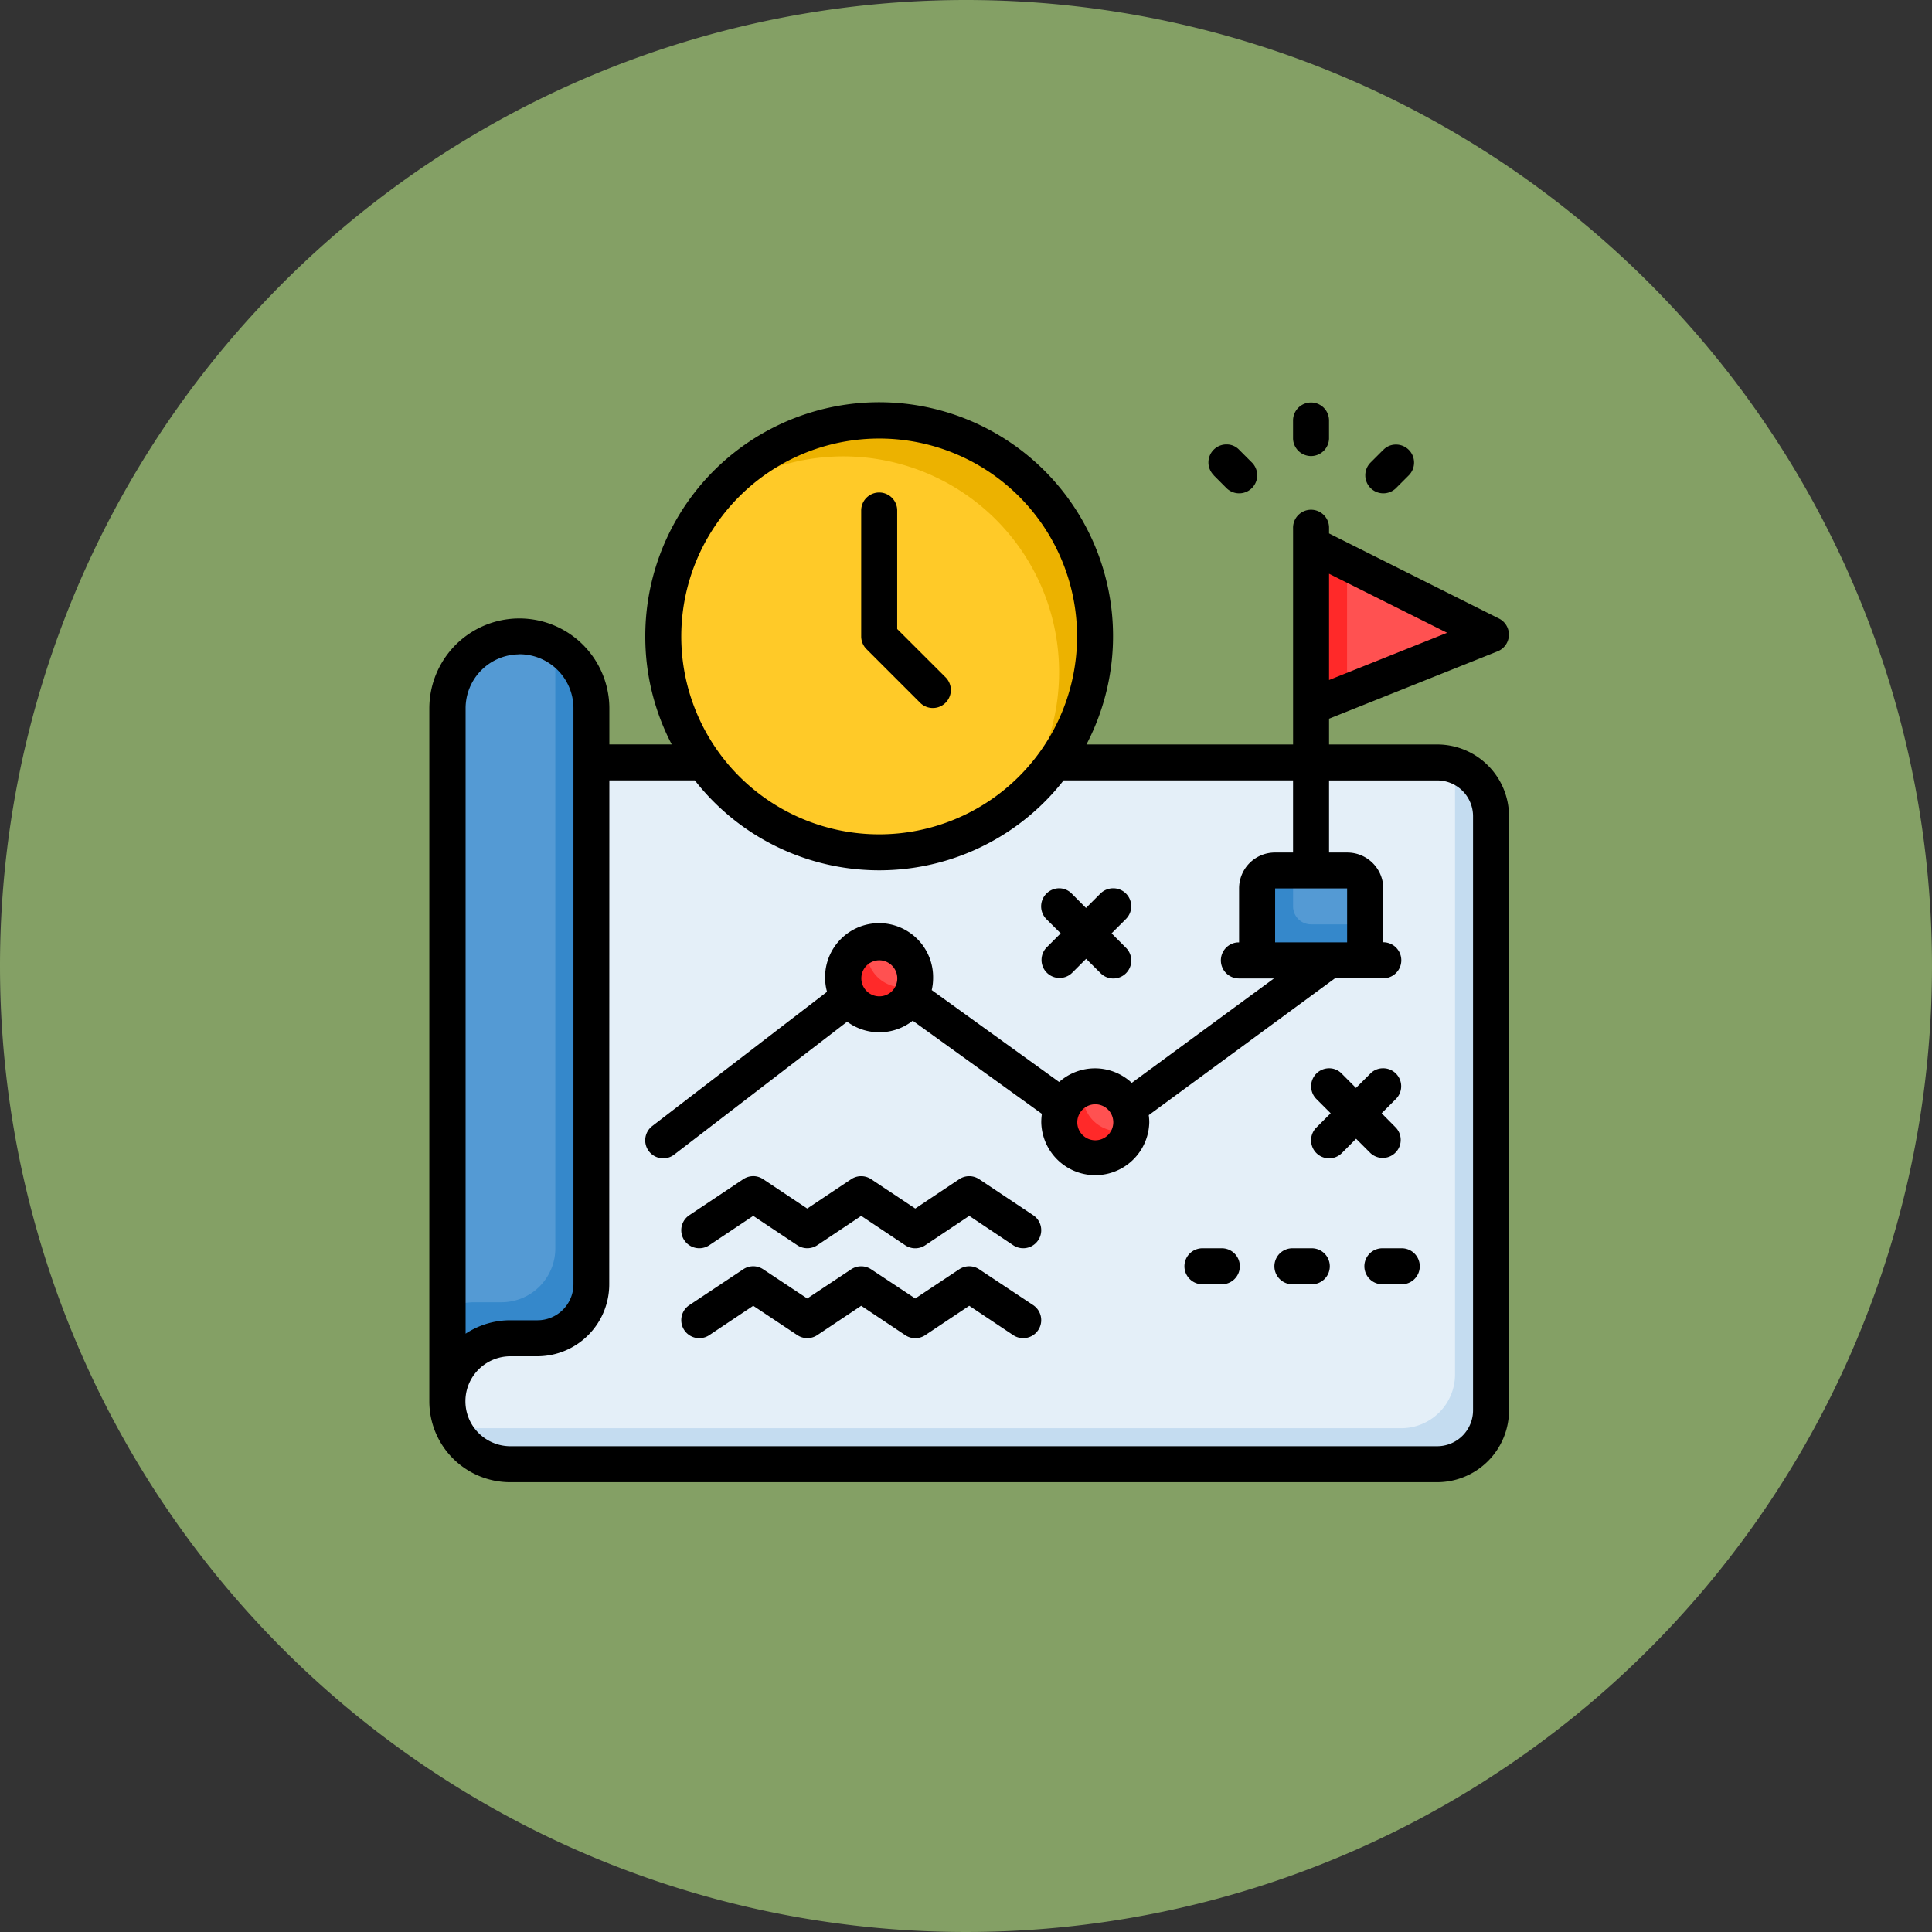 <svg xmlns="http://www.w3.org/2000/svg" width="72" height="72" viewBox="0 0 72 72">
  <rect x="0" y="0" width="72" height="72" fill="#333333" stroke="none"/>
  <g id="Grupo_1110431" data-name="Grupo 1110431" transform="translate(-213.051 -11214)">
    <g id="Grupo_1110151" data-name="Grupo 1110151" transform="translate(-71.949 5813.312)">
      <g id="Grupo_1109991" data-name="Grupo 1109991" transform="translate(70 3517)">
        <g id="Grupo_1109953" data-name="Grupo 1109953" transform="translate(-204 762.688)">
          <path id="Trazado_824488" data-name="Trazado 824488" d="M36,0A36,36,0,1,1,0,36,36,36,0,0,1,36,0Z" transform="translate(419 1121)" fill="#84a065"/>
        </g>
      </g>
    </g>
    <g id="layer2" transform="translate(228.522 11228.471)">
      <path id="path6751" d="M37.677,5.821a2.007,2.007,0,0,1,2.012,2.012v22.13a2.007,2.007,0,0,1-2.012,2.012H3.14A2.372,2.372,0,0,1,.809,29.8c0-8.758-.015-15.257-.015-23.975" transform="translate(0.407 8.121)" fill="#e4eff8"/>
      <path id="path6753" d="M39.6,29.912a2.007,2.007,0,0,1-2.012,2.012H3.047A2.452,2.452,0,0,1,.855,30.408a2.234,2.234,0,0,0,.85.175H36.242a2.007,2.007,0,0,0,2.012-2.012V6.431a2,2,0,0,0-.093-.578A2,2,0,0,1,39.6,7.773Z" transform="translate(0.5 8.171)" fill="#c4dcf0"/>
      <path id="path6755" d="M.794,6.651a2.682,2.682,0,0,1,5.365,0v21.46a2.007,2.007,0,0,1-2.012,2.012H3.141A2.342,2.342,0,0,0,.794,32.47Z" transform="translate(0.406 5.278)" fill="#549ad4"/>
      <path id="path6757" d="M6.159,27.969a2.007,2.007,0,0,1-2.012,2.012H3.141A2.342,2.342,0,0,0,.794,32.328V28.872A2.336,2.336,0,0,1,1.8,28.64H2.806a2.007,2.007,0,0,0,2.012-2.012V5.163a2.676,2.676,0,0,0-.24-1.1A2.673,2.673,0,0,1,6.159,6.5Z" transform="translate(0.406 5.42)" fill="#3588cb"/>
      <path id="path6759" d="M12.472,11.925a1.341,1.341,0,1,1-1.341-1.341A1.341,1.341,0,0,1,12.472,11.925Z" transform="translate(14.211 15.429)" fill="#ff5151"/>
      <path id="path6761" d="M20.064,8.841A8.047,8.047,0,1,1,12.016.794a8.047,8.047,0,0,1,8.047,8.047Z" transform="translate(5.278 0.406)" fill="#ffca28"/>
      <path id="path6763" d="M10.957.794a8.047,8.047,0,0,0-6.3,3.053,8.04,8.04,0,0,1,11.256,11.33A8.045,8.045,0,0,0,10.957.794Z" transform="translate(6.337 0.406)" fill="#ecb200"/>
      <path id="path6765" d="M9.3,9.808A1.341,1.341,0,1,1,7.956,8.467,1.341,1.341,0,0,1,9.3,9.808Z" transform="translate(9.339 12.181)" fill="#ff5151"/>
      <path id="path6767" d="M13.371,7.408h2.682a.669.669,0,0,1,.671.671v2.012a.669.669,0,0,1-.671.671H13.371a.669.669,0,0,1-.671-.671V8.079a.669.669,0,0,1,.671-.671Z" transform="translate(18.677 10.557)" fill="#549ad4"/>
      <path id="path6769" d="M13.371,7.408a.669.669,0,0,0-.671.671v2.012a.669.669,0,0,0,.671.671h2.682a.669.669,0,0,0,.671-.671V9.42H14.712a.669.669,0,0,1-.671-.671V7.408Z" transform="translate(18.677 10.557)" fill="#3588cb"/>
      <path id="path6771" d="M13.494,2.618,20.2,5.971,13.494,8.653" transform="translate(19.896 3.205)" fill="#ff5151"/>
      <g id="Grupo_1110430" data-name="Grupo 1110430" transform="translate(15.953 5.823)">
        <path id="path6773" d="M13.494,2.618V8.653l1.341-.537V3.289Z" transform="translate(3.942 -2.618)" fill="#ff2929"/>
        <path id="path6775" d="M10.7,10.614a1.338,1.338,0,1,0,1.75,1.519,1.332,1.332,0,0,1-1.75-1.519Z" transform="translate(-1.742 9.653)" fill="#ff2929"/>
        <path id="path6777" d="M7.521,8.5a1.338,1.338,0,1,0,1.75,1.519A1.332,1.332,0,0,1,7.521,8.5Z" transform="translate(-6.615 6.405)" fill="#ff2929"/>
      </g>
      <path id="path6779" d="M8.577,9.247a8.653,8.653,0,0,0,.986,4.025H7.238V11.931a3.354,3.354,0,0,0-6.709,0V37.747a3.013,3.013,0,0,0,3.02,3.019H38.084a2.681,2.681,0,0,0,2.682-2.682V15.955a2.676,2.676,0,0,0-2.682-2.682H34.059v-.96L40.346,9.8a.671.671,0,0,0,.05-1.218L34.059,5.408V5.222a.671.671,0,1,0-1.341,0v8.05h-7.7A8.716,8.716,0,1,0,8.577,9.247ZM33.38.529a.671.671,0,0,0-.663.678v.673a.671.671,0,0,0,1.341,0V1.208A.67.67,0,0,0,33.38.529ZM17.3,1.872A7.375,7.375,0,1,1,9.918,9.247,7.378,7.378,0,0,1,17.3,1.872Zm12.46,1.37.474.475a.672.672,0,0,0,.951-.95l-.475-.475a.639.639,0,0,0-.468-.2.67.67,0,0,0-.481,1.145Zm6.321-.95-.475.475a.672.672,0,0,0,.951.95l.475-.475a.672.672,0,0,0-.5-1.145.644.644,0,0,0-.453.2ZM16.623,4.554V9.247a.671.671,0,0,0,.2.475l2.009,2.009a.671.671,0,0,0,.951-.946L17.965,8.97V4.554a.671.671,0,0,0-1.342,0ZM34.059,6.911l4.4,2.2-4.4,1.76Zm-30.178,3A2.013,2.013,0,0,1,5.9,11.931v21.46a1.342,1.342,0,0,1-1.341,1.341h-1a3.014,3.014,0,0,0-1.678.5v-23.3A2.009,2.009,0,0,1,3.881,9.915Zm3.357,4.7h3.185a8.72,8.72,0,0,0,13.744,0h8.55V17.3h-.668a1.337,1.337,0,0,0-1.343,1.341v2.009a.666.666,0,0,0-.069,0,.673.673,0,0,0,.069,1.343h1.3l-5.3,3.891A2.007,2.007,0,0,0,24,25.851l-4.748-3.425a1.967,1.967,0,0,0,.051-.436,2.013,2.013,0,1,0-4.025,0,1.95,1.95,0,0,0,.072.5L8.836,27.494a.671.671,0,1,0,.823,1.06L16.1,23.605a2.017,2.017,0,0,0,2.444-.037l4.813,3.47a2.2,2.2,0,0,0-.023.318,2.013,2.013,0,0,0,4.025,0,1.882,1.882,0,0,0-.02-.269l6.941-5.1h1.8a.671.671,0,0,0,0-1.343V18.638A1.343,1.343,0,0,0,34.732,17.3h-.673V14.613h4.025a1.334,1.334,0,0,1,1.341,1.341V38.084a1.337,1.337,0,0,1-1.341,1.341H3.55a1.676,1.676,0,1,1,0-3.352h1a2.683,2.683,0,0,0,2.684-2.682ZM24,18.633a.674.674,0,0,0-.475,1.149l.533.53-.533.533a.671.671,0,0,0,.951.946l.53-.53.533.53a.669.669,0,1,0,.946-.946l-.53-.533.53-.53A.67.67,0,0,0,26,18.633a.677.677,0,0,0-.466.2l-.533.533-.53-.533a.654.654,0,0,0-.475-.2Zm8.05.005h2.682v2.009H32.049ZM17.3,21.316a.673.673,0,0,1,.668.675.666.666,0,0,1-.668.668.671.671,0,1,1,0-1.343Zm16.767,4.025a.67.67,0,0,0-.481,1.143l.533.533-.533.532a.672.672,0,1,0,.951.951l.53-.533.533.533a.671.671,0,0,0,.946-.951l-.527-.532.532-.533a.67.67,0,0,0-.5-1.143.653.653,0,0,0-.456.2l-.533.532-.53-.532a.642.642,0,0,0-.47-.2Zm-8.723,1.341a.671.671,0,1,1-.668.675A.673.673,0,0,1,25.341,26.682ZM12.594,29.361a.67.67,0,0,0-.367.114l-2.009,1.341a.672.672,0,1,0,.743,1.12L12.6,30.841l1.644,1.095a.671.671,0,0,0,.741,0l1.639-1.095,1.64,1.095a.671.671,0,0,0,.747,0l1.639-1.095,1.639,1.095a.672.672,0,1,0,.743-1.12L21.02,29.474a.671.671,0,0,0-.743,0l-1.639,1.094-1.644-1.094a.671.671,0,0,0-.743,0l-1.639,1.094L12.97,29.474a.671.671,0,0,0-.376-.114Zm16.772,2.688a.671.671,0,1,0,0,1.341h.671a.671.671,0,1,0,0-1.341Zm3.353,0a.671.671,0,1,0,0,1.341h.671a.671.671,0,1,0,0-1.341Zm3.353,0a.671.671,0,1,0,0,1.341h.671a.671.671,0,1,0,0-1.341Zm-23.478.669a.67.67,0,0,0-.367.114l-2.009,1.336a.671.671,0,1,0,.743,1.119L12.6,34.192l1.644,1.094a.671.671,0,0,0,.741,0l1.639-1.094,1.64,1.094a.671.671,0,0,0,.747,0l1.639-1.094,1.639,1.094a.671.671,0,1,0,.743-1.119L21.02,32.831a.671.671,0,0,0-.743,0L18.638,33.92l-1.644-1.088a.671.671,0,0,0-.743,0L14.613,33.92,12.97,32.831A.671.671,0,0,0,12.594,32.718Z" transform="translate(0 0)"/>
    </g>
  </g>
</svg>
